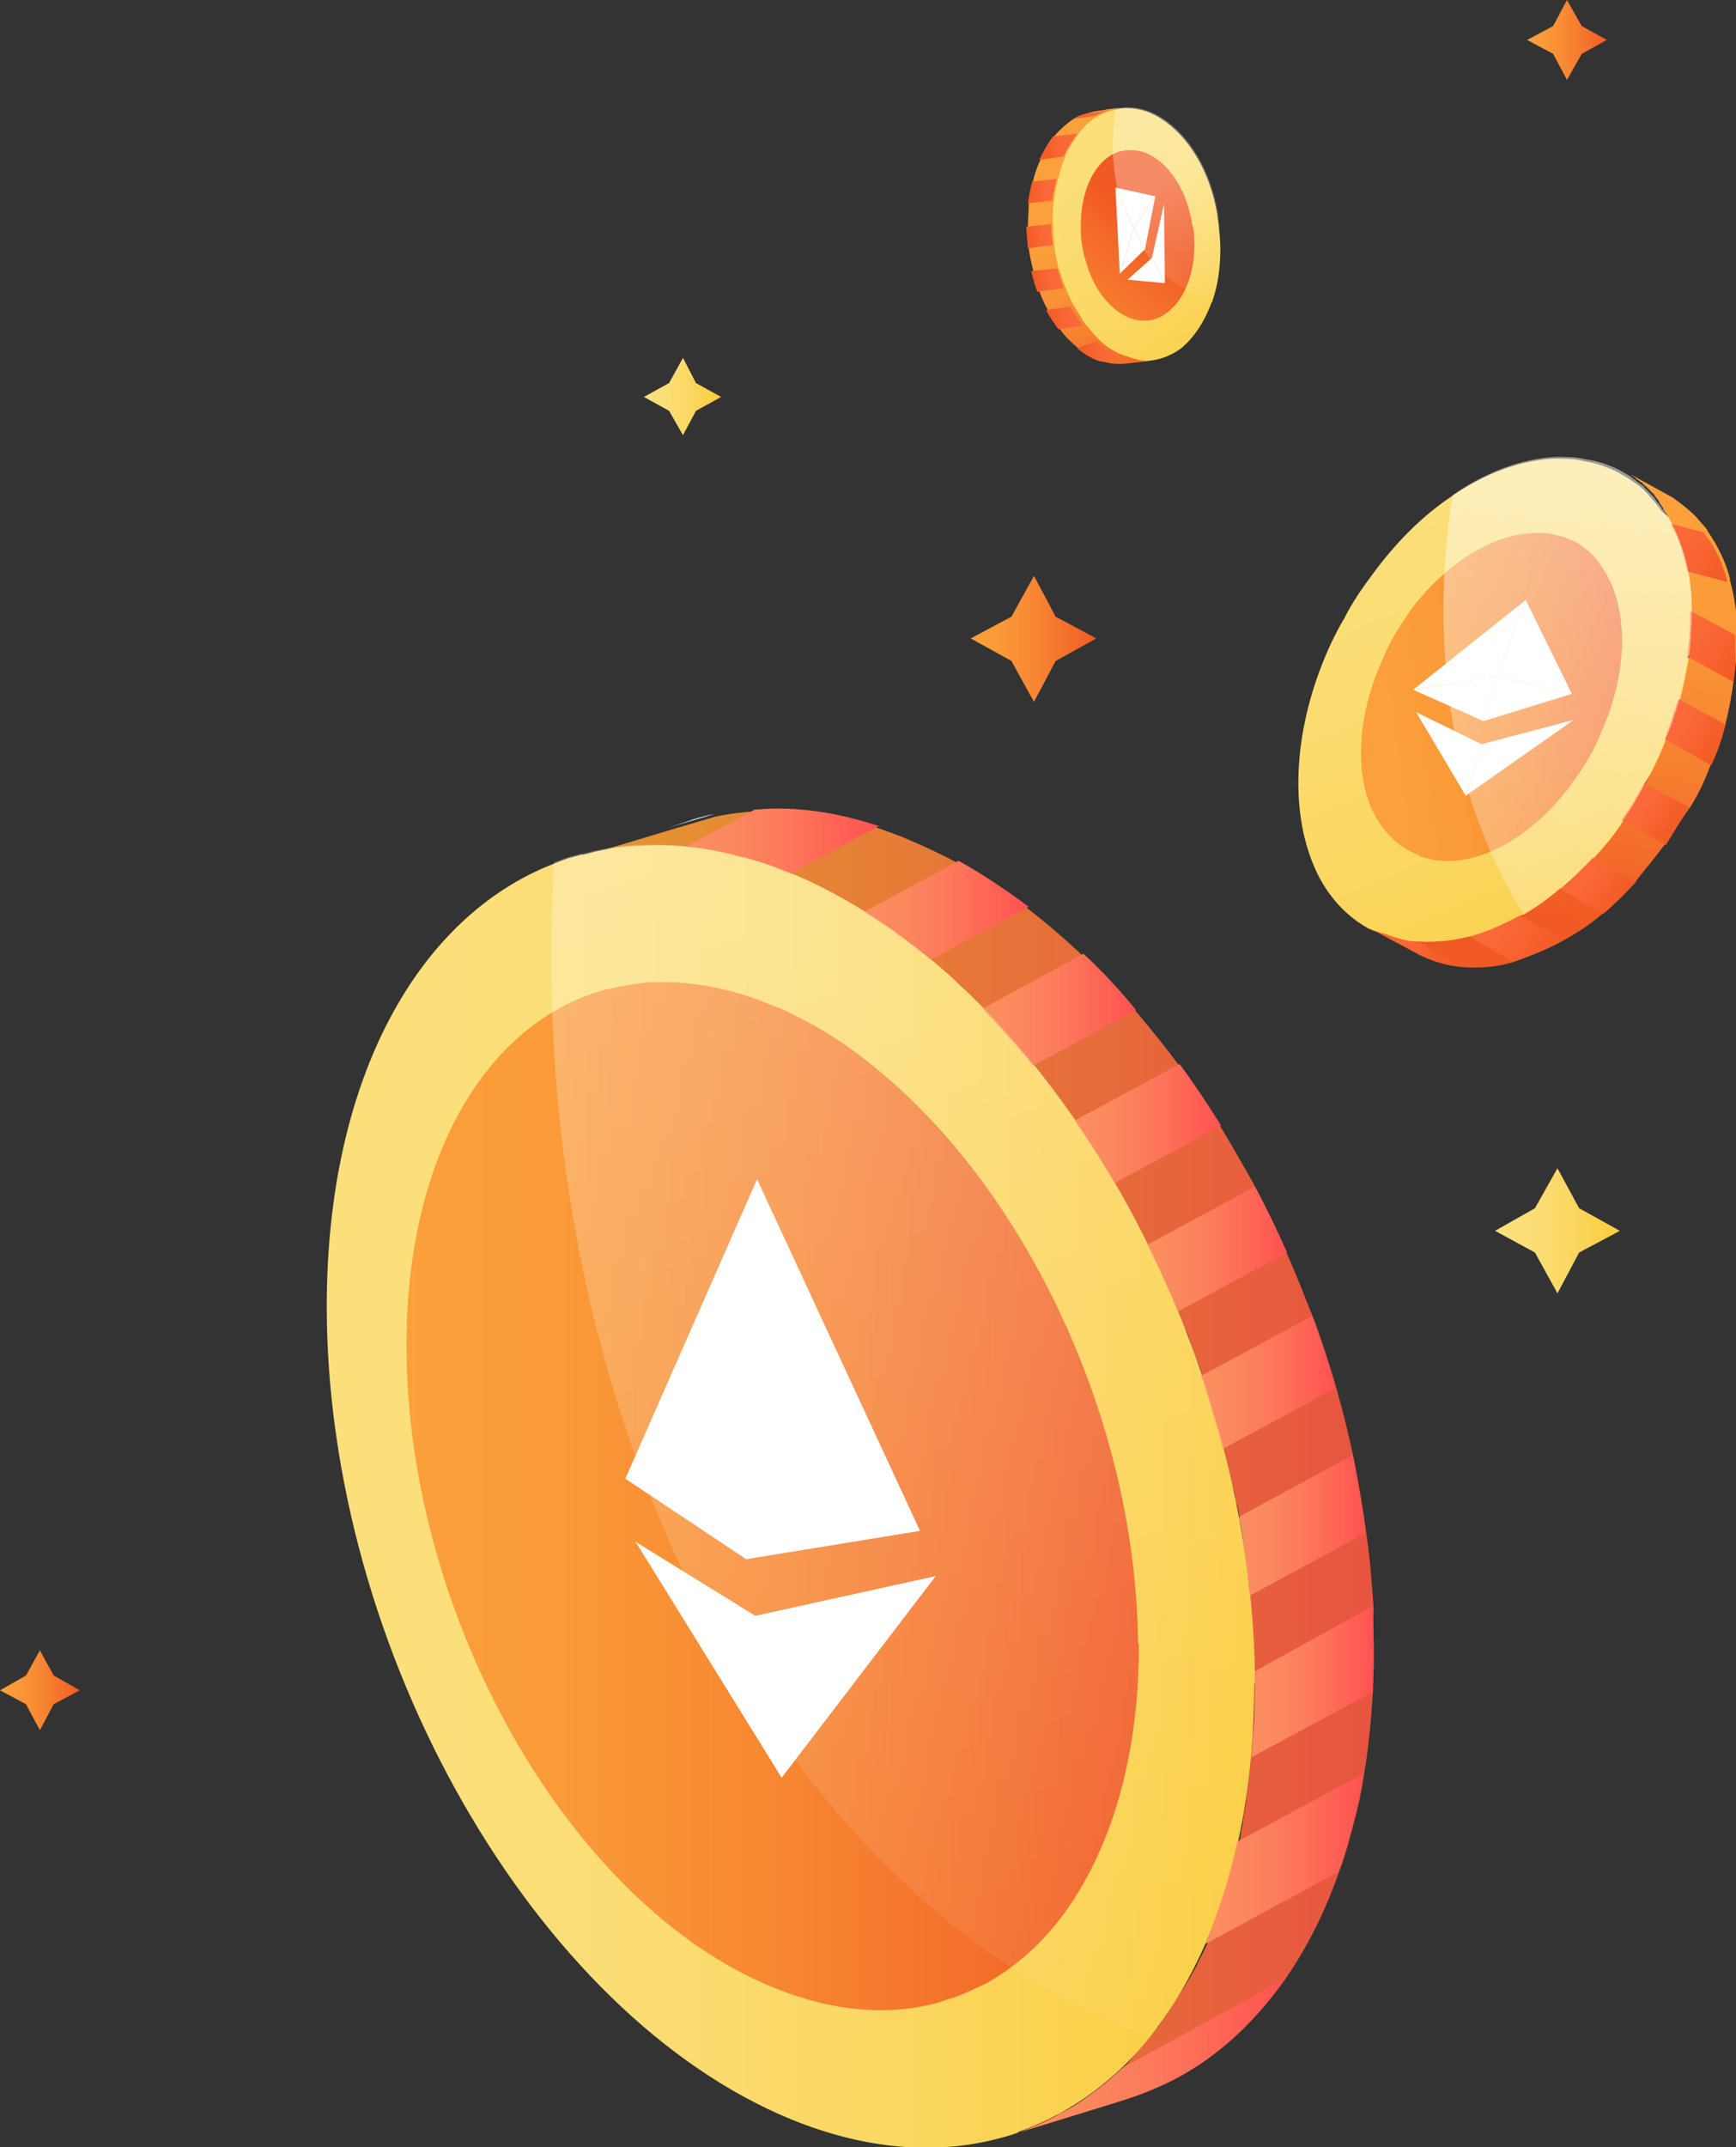 <svg width="72" height="89" viewBox="0 0 72 89" fill="none" xmlns="http://www.w3.org/2000/svg">
<rect x="0" y="0" width="72" height="89" fill="#333333" stroke="none"/>
<g clip-path="url(#clip0)">
<path d="M42.884 23.87L43.782 25.562L45.472 26.462L43.782 27.398L42.884 29.091L41.949 27.398L40.26 26.462L41.949 25.562L42.884 23.87Z" fill="url(#paint0_linear)"/>
<path d="M1.654 68.406L2.229 69.45L3.307 70.062L2.229 70.638L1.654 71.718L1.078 70.638L0 70.062L1.078 69.45L1.654 68.406Z" fill="url(#paint1_linear)"/>
<path d="M64.99 0L65.602 1.08L66.644 1.656L65.602 2.232L64.99 3.312L64.415 2.232L63.337 1.656L64.415 1.08L64.99 0Z" fill="url(#paint2_linear)"/>
<path d="M64.595 48.424L65.494 50.081L67.183 51.017L65.494 51.917L64.595 53.609L63.661 51.917L62.007 51.017L63.661 50.081L64.595 48.424Z" fill="url(#paint3_linear)"/>
<path d="M28.326 14.833L28.865 15.877L29.907 16.453L28.865 17.029L28.326 18.038L27.75 17.029L26.708 16.453L27.75 15.877L28.326 14.833Z" fill="url(#paint4_linear)"/>
<path d="M29.655 33.735L27.822 34.275C28.038 34.203 28.254 34.131 28.469 34.059C28.865 33.915 29.26 33.807 29.655 33.735Z" fill="#E0ECFF"/>
<path d="M56.974 68.37C56.974 68.55 56.974 68.694 56.974 68.874C56.974 69.306 56.939 69.702 56.939 70.134C56.867 71.322 56.759 72.439 56.579 73.519C56.471 74.239 56.328 74.923 56.148 75.571C55.968 76.255 55.788 76.939 55.537 77.587C54.962 79.243 54.207 80.719 53.344 81.979C52.05 83.816 50.504 85.256 48.671 86.192C48.168 86.444 47.664 86.66 47.161 86.84L46.514 87.056L42.309 88.352C42.812 88.172 43.315 87.956 43.782 87.704C43.926 87.632 44.07 87.524 44.25 87.452C44.717 87.2 45.148 86.876 45.58 86.552C45.651 86.516 45.688 86.444 45.759 86.408C46.047 86.192 46.299 85.94 46.55 85.724C46.586 85.688 46.622 85.688 46.622 85.652C46.766 85.544 46.874 85.4 46.981 85.256C47.017 85.22 47.089 85.148 47.125 85.076C47.413 84.788 47.664 84.464 47.916 84.14C48.024 83.996 48.132 83.888 48.204 83.743C48.276 83.635 48.383 83.528 48.455 83.383C48.491 83.347 48.491 83.311 48.527 83.275C48.599 83.168 48.671 83.023 48.743 82.915C48.815 82.843 48.851 82.735 48.923 82.663C48.959 82.591 48.995 82.519 49.066 82.447C49.174 82.231 49.318 82.051 49.426 81.835C49.462 81.763 49.534 81.655 49.57 81.583C49.642 81.475 49.678 81.331 49.749 81.223C49.785 81.151 49.821 81.079 49.857 81.007C49.929 80.863 50.001 80.719 50.073 80.575C50.073 80.539 50.109 80.503 50.109 80.467C50.181 80.323 50.217 80.215 50.253 80.071C50.325 79.927 50.361 79.783 50.432 79.603C50.684 78.919 50.936 78.199 51.115 77.443C51.151 77.263 51.223 77.083 51.259 76.903C51.295 76.723 51.331 76.543 51.403 76.327C51.439 76.183 51.475 76.039 51.475 75.895C51.511 75.751 51.547 75.607 51.547 75.463C51.583 75.319 51.583 75.175 51.619 75.031C51.654 74.851 51.691 74.671 51.691 74.527C51.726 74.347 51.726 74.203 51.762 74.023C51.762 73.879 51.798 73.771 51.798 73.627C51.834 73.375 51.87 73.123 51.87 72.871C51.87 72.835 51.87 72.799 51.87 72.799C51.906 72.51 51.906 72.258 51.942 71.971C51.942 71.862 51.942 71.718 51.978 71.61C52.014 71.034 52.014 70.458 52.014 69.846C52.014 69.774 52.014 69.738 52.014 69.666C52.014 69.522 52.014 69.378 52.014 69.234C52.014 69.198 52.014 69.162 52.014 69.126C52.014 68.982 52.014 68.838 52.014 68.658C51.978 68.046 51.942 67.398 51.906 66.786C51.87 66.57 51.87 66.354 51.834 66.138C51.762 65.598 51.726 65.094 51.654 64.554C51.619 64.302 51.583 64.014 51.547 63.762C51.511 63.51 51.475 63.222 51.403 62.97C51.403 62.934 51.403 62.898 51.403 62.862C51.367 62.646 51.331 62.43 51.259 62.214C51.223 62.07 51.223 61.962 51.187 61.818C51.151 61.673 51.115 61.529 51.079 61.386C51.043 61.169 50.971 60.953 50.936 60.737C50.864 60.485 50.828 60.269 50.756 60.017C50.72 59.837 50.648 59.621 50.612 59.441C50.576 59.333 50.54 59.225 50.504 59.081C50.432 58.901 50.396 58.685 50.325 58.505C50.181 58.001 50.037 57.497 49.857 56.993C49.785 56.777 49.713 56.525 49.606 56.309C49.498 56.021 49.426 55.769 49.318 55.481C49.282 55.337 49.21 55.193 49.138 55.049C49.138 55.013 49.102 55.013 49.102 54.977C49.031 54.761 48.923 54.545 48.851 54.329C48.671 53.861 48.455 53.393 48.24 52.925C48.132 52.673 48.024 52.457 47.916 52.241C47.88 52.205 47.88 52.133 47.844 52.097C47.772 51.917 47.664 51.737 47.593 51.557C47.485 51.341 47.377 51.125 47.269 50.909C47.161 50.729 47.053 50.513 46.946 50.333C46.73 49.901 46.478 49.468 46.227 49.072C46.083 48.856 45.975 48.64 45.831 48.424C45.688 48.208 45.58 47.992 45.436 47.776C45.148 47.344 44.861 46.912 44.573 46.48C44.537 46.408 44.465 46.336 44.429 46.264C44.25 45.976 44.034 45.724 43.854 45.436C43.818 45.4 43.782 45.328 43.746 45.292C43.603 45.112 43.495 44.968 43.351 44.788C43.315 44.716 43.279 44.68 43.207 44.608C43.099 44.464 42.956 44.284 42.848 44.14C42.524 43.708 42.165 43.312 41.805 42.916C41.733 42.808 41.626 42.736 41.554 42.628C41.374 42.448 41.194 42.232 41.014 42.052C40.943 41.944 40.835 41.872 40.763 41.764C40.619 41.62 40.475 41.476 40.367 41.368C40.224 41.224 40.08 41.116 39.972 40.972C39.792 40.792 39.613 40.648 39.433 40.504C39.253 40.36 39.073 40.18 38.894 40.036C38.822 39.964 38.714 39.892 38.642 39.82C38.606 39.784 38.606 39.784 38.57 39.784L38.534 39.748C38.462 39.676 38.39 39.64 38.319 39.568C38.283 39.532 38.247 39.532 38.211 39.496C38.067 39.352 37.887 39.243 37.743 39.136C37.564 38.992 37.384 38.847 37.204 38.739C37.204 38.739 37.168 38.739 37.168 38.703C36.989 38.559 36.773 38.416 36.593 38.307C36.449 38.199 36.306 38.127 36.162 38.019C36.054 37.947 35.91 37.875 35.802 37.803C35.515 37.623 35.227 37.443 34.94 37.299C34.832 37.227 34.724 37.155 34.616 37.119C34.472 37.047 34.364 36.975 34.221 36.903C33.753 36.651 33.25 36.435 32.783 36.255C32.783 36.255 32.747 36.255 32.747 36.219C32.531 36.147 32.352 36.075 32.136 35.967C32.064 35.931 31.992 35.895 31.92 35.895C31.812 35.859 31.74 35.823 31.633 35.787C31.525 35.751 31.453 35.715 31.345 35.715C31.237 35.679 31.165 35.643 31.057 35.643C30.95 35.607 30.878 35.571 30.77 35.571C30.662 35.535 30.59 35.535 30.482 35.499C30.41 35.463 30.302 35.463 30.231 35.427C30.123 35.391 30.015 35.391 29.907 35.355C29.548 35.283 29.188 35.211 28.829 35.175C28.721 35.175 28.613 35.139 28.469 35.139H28.433C28.218 35.103 28.002 35.103 27.786 35.103C27.714 35.103 27.607 35.103 27.535 35.103H27.499C27.391 35.103 27.247 35.103 27.139 35.103C26.924 35.103 26.672 35.103 26.456 35.139C26.384 35.139 26.349 35.139 26.277 35.139C25.737 35.175 25.234 35.247 24.731 35.355C24.551 35.391 24.335 35.427 24.156 35.499L27.858 34.383L29.692 33.843C30.231 33.735 30.77 33.663 31.345 33.627C31.381 33.627 31.381 33.627 31.417 33.627C33.034 33.519 34.724 33.771 36.485 34.347C36.881 34.491 37.312 34.635 37.707 34.815C38.39 35.103 39.073 35.427 39.756 35.787C40.763 36.327 41.733 36.975 42.668 37.695C43.459 38.307 44.214 38.956 44.968 39.676C45.723 40.396 46.442 41.152 47.161 41.98C47.772 42.7 48.383 43.456 48.959 44.248C49.57 45.076 50.145 45.94 50.684 46.804C51.115 47.524 51.547 48.28 51.978 49.036C52.014 49.108 52.05 49.18 52.086 49.288C52.553 50.188 53.02 51.125 53.416 52.061C53.811 52.925 54.135 53.825 54.494 54.689C54.854 55.661 55.177 56.669 55.465 57.677C55.465 57.713 55.501 57.785 55.501 57.821C55.752 58.721 55.968 59.585 56.148 60.485C56.364 61.529 56.543 62.61 56.687 63.69C56.831 64.698 56.903 65.706 56.974 66.714C56.939 67.182 56.974 67.794 56.974 68.37Z" fill="url(#paint5_linear)"/>
<path d="M47.125 86.876C46.91 86.948 46.694 87.02 46.478 87.092L47.125 86.876Z" fill="#E0ECFF"/>
<path d="M51.834 66.174C51.762 65.634 51.726 65.13 51.654 64.59C51.726 65.13 51.762 65.634 51.834 66.174Z" fill="#E0ECFF"/>
<path d="M52.014 69.882C52.014 75.895 50.468 80.791 47.916 84.14C47.844 84.248 47.772 84.32 47.7 84.428C46.694 85.688 45.508 86.696 44.214 87.452C44.07 87.524 43.926 87.632 43.746 87.704C43.279 87.956 42.776 88.172 42.273 88.352C42.273 88.352 42.237 88.352 42.237 88.388C41.949 88.496 41.697 88.568 41.41 88.64C38.822 89.324 35.91 89.108 32.819 87.848C22.179 83.492 13.552 68.406 13.552 54.149C13.552 44.68 17.362 37.947 23.006 35.787C23.185 35.715 23.365 35.643 23.581 35.571L24.12 35.427H24.192C24.372 35.391 24.587 35.319 24.767 35.283C25.27 35.175 25.773 35.103 26.313 35.067C26.384 35.067 26.421 35.067 26.492 35.067C28.433 34.923 30.554 35.283 32.783 36.183C33.286 36.399 33.789 36.615 34.257 36.867C35.874 37.695 37.456 38.776 38.93 40.036C46.514 46.552 51.978 58.361 52.05 69.702C52.014 69.774 52.014 69.81 52.014 69.882Z" fill="url(#paint6_linear)"/>
<path d="M47.233 68.226C47.233 72.979 46.011 76.831 43.998 79.495C43.136 80.611 42.165 81.475 41.051 82.123C40.943 82.195 40.799 82.267 40.691 82.303C40.332 82.483 39.936 82.663 39.541 82.808H39.505C39.289 82.879 39.074 82.951 38.858 83.023C36.809 83.564 34.508 83.383 32.064 82.375C23.653 78.955 16.859 67.038 16.859 55.769C16.859 48.064 20.058 42.628 24.767 41.116L25.162 41.008H25.198C25.342 40.972 25.522 40.936 25.666 40.9C26.061 40.828 26.456 40.756 26.888 40.72C26.924 40.72 26.996 40.72 27.032 40.72C28.577 40.648 30.267 40.936 31.992 41.656C32.388 41.8 32.783 41.98 33.178 42.196C34.472 42.844 35.695 43.708 36.845 44.716C42.812 49.864 47.126 59.189 47.197 68.118C47.233 68.118 47.233 68.19 47.233 68.226Z" fill="url(#paint7_linear)"/>
<path d="M25.936 61.291L31.399 48.879L38.158 63.454L30.945 64.627L25.936 61.291Z" fill="white"/>
<path d="M32.419 73.686L26.362 63.907L31.327 66.975L38.81 65.327L32.419 73.686Z" fill="white"/>
<path d="M36.449 34.239L32.783 36.219C32.783 36.219 32.747 36.219 32.747 36.183C32.531 36.111 32.352 36.039 32.136 35.931C32.064 35.895 31.992 35.859 31.92 35.859C31.812 35.823 31.74 35.787 31.633 35.751C31.525 35.715 31.453 35.679 31.345 35.679C31.237 35.643 31.165 35.607 31.057 35.607C30.95 35.571 30.878 35.535 30.77 35.535C30.662 35.499 30.59 35.499 30.482 35.463C30.41 35.427 30.302 35.427 30.231 35.391C30.123 35.355 30.015 35.355 29.907 35.319C29.548 35.247 29.188 35.175 28.829 35.139C28.721 35.139 28.613 35.103 28.469 35.103H28.433L31.309 33.555C31.345 33.555 31.345 33.555 31.381 33.555C32.998 33.411 34.688 33.663 36.449 34.239Z" fill="url(#paint8_linear)"/>
<path d="M42.668 37.587L38.606 39.784L38.57 39.748C38.498 39.676 38.426 39.64 38.355 39.568C38.319 39.532 38.283 39.532 38.247 39.496C38.103 39.352 37.923 39.244 37.779 39.136C37.6 38.992 37.42 38.847 37.24 38.739C37.24 38.739 37.204 38.739 37.204 38.703C37.025 38.559 36.809 38.416 36.629 38.307C36.485 38.2 36.342 38.127 36.198 38.019C36.09 37.947 35.946 37.875 35.838 37.803L39.757 35.679C40.727 36.219 41.698 36.867 42.668 37.587Z" fill="url(#paint9_linear)"/>
<path d="M47.125 41.872L42.848 44.176C42.524 43.744 42.165 43.348 41.805 42.952C41.733 42.844 41.626 42.772 41.554 42.664C41.374 42.484 41.194 42.268 41.015 42.088C40.943 41.98 40.835 41.908 40.763 41.8L44.933 39.532C45.724 40.252 46.442 41.044 47.125 41.872Z" fill="url(#paint10_linear)"/>
<path d="M50.648 46.66L46.227 49.036C46.083 48.82 45.975 48.604 45.831 48.388C45.688 48.172 45.58 47.956 45.436 47.74C45.148 47.308 44.861 46.876 44.573 46.444L48.923 44.104C49.534 44.932 50.109 45.796 50.648 46.66Z" fill="url(#paint11_linear)"/>
<path d="M53.38 51.917L48.851 54.365C48.671 53.897 48.456 53.429 48.24 52.961C48.132 52.709 48.024 52.493 47.916 52.277C47.88 52.241 47.88 52.169 47.844 52.133C47.773 51.953 47.665 51.773 47.593 51.593L52.05 49.181C52.517 50.044 52.949 50.945 53.38 51.917Z" fill="url(#paint12_linear)"/>
<path d="M55.393 57.533L50.72 60.053C50.684 59.873 50.612 59.657 50.576 59.477C50.54 59.369 50.504 59.261 50.468 59.117C50.396 58.937 50.361 58.721 50.289 58.541C50.145 58.037 50.001 57.533 49.821 57.029L54.422 54.545C54.782 55.517 55.105 56.525 55.393 57.533Z" fill="url(#paint13_linear)"/>
<path d="M56.651 63.546L51.834 66.138C51.763 65.598 51.727 65.094 51.655 64.554C51.619 64.302 51.583 64.014 51.547 63.762C51.511 63.51 51.475 63.222 51.403 62.97C51.403 62.934 51.403 62.898 51.403 62.862L56.112 60.306C56.328 61.422 56.507 62.502 56.651 63.546Z" fill="url(#paint14_linear)"/>
<path d="M56.975 68.37C56.975 68.55 56.975 68.694 56.975 68.874C56.975 69.306 56.939 69.702 56.939 70.134L51.906 72.835C51.942 72.546 51.942 72.294 51.978 72.007C51.978 71.898 51.978 71.754 52.014 71.647C52.05 71.07 52.05 70.494 52.05 69.882C52.05 69.81 52.05 69.774 52.05 69.702C52.05 69.558 52.05 69.414 52.05 69.27L56.939 66.57C56.939 67.182 56.975 67.794 56.975 68.37Z" fill="url(#paint15_linear)"/>
<path d="M56.543 73.519C56.436 74.239 56.292 74.923 56.112 75.571C55.932 76.255 55.753 76.939 55.501 77.587L50.001 80.575C50.001 80.539 50.037 80.503 50.037 80.467C50.109 80.323 50.145 80.215 50.181 80.071C50.253 79.927 50.289 79.783 50.361 79.603C50.612 78.919 50.864 78.199 51.044 77.443C51.08 77.263 51.151 77.083 51.187 76.903C51.223 76.723 51.259 76.543 51.331 76.327L56.543 73.519Z" fill="url(#paint16_linear)"/>
<path d="M53.308 82.015C52.014 83.852 50.468 85.292 48.635 86.228C48.132 86.48 47.629 86.696 47.125 86.876C46.91 86.948 46.694 87.02 46.478 87.092L42.273 88.388C42.776 88.208 43.279 87.992 43.746 87.74C43.89 87.668 44.034 87.56 44.214 87.488C44.681 87.236 45.112 86.912 45.544 86.588C45.616 86.552 45.652 86.48 45.724 86.444C46.011 86.228 46.263 85.976 46.514 85.76C46.55 85.724 46.586 85.724 46.586 85.688L53.308 82.015Z" fill="url(#paint17_linear)"/>
<path d="M52.014 69.882C52.014 75.895 50.468 80.791 47.916 84.14C47.844 84.248 47.772 84.32 47.701 84.428C33.43 79.351 22.862 61.242 22.862 39.676C22.862 38.343 22.898 37.047 22.97 35.751C23.149 35.679 23.329 35.607 23.545 35.535L24.084 35.391H24.156C24.336 35.355 24.551 35.283 24.731 35.247C25.234 35.139 25.738 35.067 26.277 35.031C26.349 35.031 26.384 35.031 26.456 35.031C28.433 34.923 30.554 35.283 32.783 36.183C33.286 36.399 33.789 36.615 34.257 36.867C35.874 37.695 37.456 38.776 38.93 40.036C46.514 46.552 51.978 58.361 52.05 69.702C52.014 69.774 52.014 69.81 52.014 69.882Z" fill="url(#paint18_linear)"/>
<path d="M69.088 30.64C69.088 30.64 69.484 30.748 69.484 30.784C69.232 31.36 68.585 31.828 68.261 32.404L68.226 32.44C67.866 32.98 67.938 33.592 67.615 34.06C67.111 34.744 66.608 35.392 66.033 35.968C65.817 36.184 65.566 36.4 65.35 36.616C65.242 36.724 65.134 36.832 64.99 36.904C64.487 37.336 63.912 37.732 63.301 38.092C62.079 38.776 60.785 39.28 59.706 39.388C59.347 39.424 59.023 39.424 58.664 39.424C58.556 39.424 58.556 39.028 58.448 39.028C58.412 39.028 58.376 38.992 58.304 39.028C57.981 38.956 57.693 38.884 57.37 38.74C57.19 38.668 56.938 38.56 56.759 38.488C55.716 37.912 54.89 36.94 54.422 35.716C53.452 33.268 53.703 29.848 55.249 26.571C55.393 26.283 55.572 25.923 55.752 25.635C56.076 24.987 56.471 24.411 56.903 23.835C57.873 22.503 58.987 21.387 60.174 20.595C61.575 19.623 63.049 19.082 64.451 19.011C64.883 19.011 65.314 19.011 65.709 19.119C66.213 19.191 66.716 19.37 67.183 19.623C67.363 19.731 67.579 19.839 67.758 19.983C68.046 20.163 68.261 20.379 68.477 20.631C68.621 20.811 68.765 20.955 68.873 21.135C69.016 21.315 69.52 21.639 69.627 21.855C69.951 22.431 70.167 23.115 70.31 23.799C70.418 24.339 70.49 24.879 70.49 25.455C70.526 26.067 70.095 26.607 69.987 27.255L70.382 27.363C70.31 27.939 70.203 28.515 70.023 29.091L69.627 28.983C69.484 29.523 69.304 30.064 69.088 30.64Z" fill="url(#paint19_linear)"/>
<path d="M59.455 35.643C59.203 35.571 58.987 35.571 58.808 35.427C58.7 35.391 58.52 35.319 58.412 35.247C57.657 34.815 57.118 34.131 56.795 33.303C56.184 31.647 56.363 29.379 57.442 27.11C57.514 26.93 57.621 26.714 57.693 26.57C57.945 26.102 58.233 25.706 58.484 25.31C59.922 23.402 61.791 22.214 63.445 22.106C64.128 22.034 64.775 22.178 65.35 22.466C65.494 22.538 65.602 22.61 65.709 22.718C65.889 22.826 66.033 22.97 66.177 23.15C66.249 23.222 66.32 23.33 66.392 23.438C67.471 24.914 67.579 27.398 66.608 29.883C66.428 30.315 66.249 30.747 66.033 31.179C65.817 31.539 65.637 31.863 65.422 32.151C63.768 34.599 61.396 35.967 59.455 35.643Z" fill="url(#paint20_linear)"/>
<path d="M62.089 28.041L61.526 29.89L65.192 28.762L62.089 28.041Z" fill="white"/>
<path d="M63.279 24.866L62.09 28.041L65.192 28.762L63.279 24.866Z" fill="white"/>
<path d="M58.613 28.59L62.09 28.041L63.279 24.866L58.613 28.59Z" fill="white"/>
<path d="M58.736 29.522L60.791 32.984L61.448 30.846L58.736 29.522Z" fill="white"/>
<path d="M61.448 30.846L60.791 32.984L65.268 29.839L61.448 30.846Z" fill="white"/>
<path d="M58.613 28.59L61.526 29.89L62.09 28.041L58.613 28.59Z" fill="white"/>
<path d="M71.892 28.262C71.82 28.839 71.712 29.415 71.569 29.991C71.425 30.531 71.245 31.107 70.993 31.647C70.993 31.647 70.993 31.683 70.957 31.683C70.742 32.259 70.49 32.835 70.131 33.411C69.735 33.951 69.412 34.491 69.052 34.995C68.657 35.535 68.225 36.039 67.83 36.543C67.363 37.047 66.931 37.479 66.464 37.875C65.961 38.307 65.422 38.667 64.882 38.956C64.164 39.352 63.445 39.639 62.726 39.892C61.971 40.108 61.216 40.144 60.497 40.072C60.245 40.036 59.994 40 59.778 39.928C59.491 39.856 59.239 39.748 58.987 39.639C58.88 39.603 58.053 39.136 57.909 39.063L56.974 38.559C57.01 38.559 57.046 38.596 57.082 38.596C57.19 38.632 57.334 38.703 57.442 38.703C57.765 38.847 58.053 38.919 58.376 38.992C58.52 39.028 58.664 39.028 58.844 39.028H58.88C59.562 39.063 60.245 38.992 60.964 38.812H61C61.683 38.632 62.366 38.307 63.049 37.947H63.085C63.121 37.911 63.157 37.911 63.193 37.911C63.696 37.623 64.2 37.263 64.703 36.831C64.703 36.831 64.703 36.831 64.739 36.831C65.206 36.435 65.637 36.003 66.069 35.571C66.069 35.571 66.069 35.571 66.105 35.571C66.536 35.103 66.967 34.599 67.327 34.023C67.614 33.627 67.902 33.195 68.118 32.727C68.154 32.655 68.189 32.583 68.225 32.511C68.225 32.511 68.225 32.475 68.261 32.475C68.261 32.475 68.261 32.475 68.261 32.439C68.585 31.863 68.873 31.251 69.088 30.675C69.088 30.603 69.16 30.531 69.16 30.459L69.196 30.423C69.196 30.387 69.232 30.351 69.232 30.315C69.232 30.279 69.268 30.243 69.268 30.207C69.268 30.171 69.304 30.171 69.304 30.135C69.34 30.027 69.376 29.919 69.412 29.811C69.448 29.667 69.519 29.523 69.555 29.379C69.591 29.235 69.627 29.091 69.699 28.983V28.947C69.843 28.37 69.951 27.794 70.059 27.218V27.182V27.146V27.11C70.131 26.606 70.167 26.138 70.167 25.67C70.167 25.562 70.167 25.418 70.167 25.31C70.167 24.734 70.095 24.158 70.023 23.654C69.879 22.97 69.663 22.286 69.34 21.674C69.232 21.494 69.088 21.278 68.98 21.098C68.98 21.098 68.98 21.098 68.98 21.062C68.909 20.954 68.837 20.882 68.801 20.774C68.765 20.738 68.729 20.666 68.693 20.63C68.657 20.594 68.621 20.558 68.621 20.522C68.549 20.45 68.513 20.414 68.441 20.342L68.405 20.306C68.369 20.27 68.297 20.198 68.261 20.162C68.225 20.126 68.154 20.09 68.118 20.018C68.046 19.982 67.974 19.91 67.902 19.874C67.902 19.874 67.866 19.874 67.866 19.838C67.83 19.802 67.758 19.766 67.722 19.73C67.686 19.73 67.686 19.694 67.65 19.694H67.686L69.519 20.702L69.376 20.63C69.699 20.846 70.059 21.134 70.346 21.422C70.49 21.602 70.634 21.746 70.778 21.926C70.814 21.962 70.814 21.962 70.814 21.998C71.209 22.574 71.569 23.258 71.748 23.978C71.748 24.014 71.748 24.014 71.748 24.05C71.928 24.698 72.036 25.382 72.072 26.174V26.21C72.072 26.39 72.072 26.57 72.072 26.75C72 27.326 71.964 27.794 71.892 28.262Z" fill="url(#paint21_linear)"/>
<path d="M70.059 33.447L69.088 35.031L67.255 33.987C67.614 33.519 67.902 33.015 68.189 32.475L70.059 33.447Z" fill="url(#paint22_linear)"/>
<path d="M67.866 36.543C67.399 37.047 66.968 37.479 66.5 37.875L64.703 36.831C64.703 36.831 64.703 36.831 64.739 36.831C65.206 36.435 65.638 36.003 66.069 35.571L67.866 36.543Z" fill="url(#paint23_linear)"/>
<path d="M64.882 38.956C64.164 39.352 63.445 39.639 62.726 39.856L60.964 38.812H61C61.683 38.631 62.366 38.307 63.049 37.947L64.882 38.956Z" fill="url(#paint24_linear)"/>
<path d="M60.497 40.036C59.958 39.964 59.455 39.855 58.987 39.603C58.88 39.568 58.053 39.099 57.909 39.063L57.118 38.631C57.226 38.667 57.37 38.703 57.478 38.739C57.765 38.883 58.089 38.956 58.412 39.028C58.556 39.063 58.7 39.063 58.844 39.063H58.88L60.497 40.036Z" fill="url(#paint25_linear)"/>
<path d="M71.569 30.027C71.425 30.603 71.245 31.143 70.993 31.683C70.993 31.683 70.993 31.719 70.957 31.719L69.052 30.639V30.603C69.088 30.531 69.124 30.459 69.124 30.387C69.16 30.315 69.196 30.243 69.196 30.207C69.268 30.027 69.34 29.847 69.376 29.667C69.412 29.559 69.448 29.487 69.484 29.379C69.519 29.235 69.555 29.091 69.627 28.983L71.569 30.027Z" fill="url(#paint26_linear)"/>
<path d="M71.892 28.262L69.987 27.218C69.987 27.182 69.987 27.182 69.987 27.146C70.059 26.642 70.095 26.174 70.095 25.67C70.095 25.562 70.095 25.418 70.095 25.31L71.964 26.318C71.964 26.498 71.964 26.678 71.964 26.858C72 27.326 71.964 27.794 71.892 28.262Z" fill="url(#paint27_linear)"/>
<path d="M71.64 24.122L69.987 23.69C69.843 23.006 69.627 22.322 69.304 21.71L70.67 22.07C70.706 22.106 70.706 22.106 70.706 22.142C71.137 22.682 71.461 23.366 71.64 24.122Z" fill="url(#paint28_linear)"/>
<path opacity="0.5" d="M70.023 27.182C70.023 27.218 70.023 27.218 70.023 27.182C70.023 27.218 70.023 27.218 70.023 27.182C69.915 27.794 69.807 28.37 69.663 28.911V28.947C69.627 29.091 69.591 29.235 69.555 29.343C69.519 29.487 69.448 29.631 69.412 29.775C69.376 29.883 69.34 29.991 69.304 30.099C69.304 30.135 69.268 30.135 69.268 30.171C69.268 30.207 69.232 30.243 69.232 30.279C69.232 30.315 69.196 30.351 69.196 30.387L69.16 30.423C69.16 30.495 69.088 30.567 69.088 30.639C68.837 31.215 68.585 31.827 68.261 32.403C68.261 32.403 68.261 32.403 68.261 32.439C68.261 32.439 68.261 32.475 68.225 32.475C68.189 32.547 68.154 32.619 68.118 32.691C67.866 33.159 67.614 33.591 67.327 33.987C66.967 34.563 66.536 35.067 66.105 35.535C66.105 35.535 66.105 35.535 66.069 35.535C65.637 36.003 65.206 36.435 64.739 36.795C64.739 36.795 64.739 36.795 64.703 36.795C64.236 37.227 63.732 37.551 63.193 37.875C60.353 33.483 59.203 27.182 60.245 20.522C61.647 19.55 63.121 19.01 64.523 18.938C64.954 18.938 65.386 18.938 65.817 19.046C66.32 19.118 66.824 19.298 67.291 19.55C67.399 19.622 67.543 19.694 67.65 19.766H67.614C67.65 19.766 67.686 19.802 67.686 19.802C67.722 19.838 67.794 19.874 67.83 19.91C67.83 19.91 67.866 19.91 67.866 19.946C67.938 19.982 68.01 20.054 68.082 20.09C68.118 20.126 68.189 20.162 68.225 20.234C68.261 20.27 68.333 20.342 68.369 20.378L68.405 20.414C68.441 20.45 68.513 20.522 68.549 20.558C68.585 20.594 68.621 20.63 68.657 20.702C68.693 20.738 68.729 20.81 68.765 20.846C68.837 20.918 68.908 21.026 68.944 21.098L68.98 21.134C69.088 21.314 69.232 21.53 69.34 21.71C69.663 22.322 69.879 22.97 70.023 23.69C70.131 24.194 70.167 24.77 70.167 25.346C70.167 25.454 70.167 25.598 70.167 25.706C70.131 26.21 70.131 26.678 70.059 27.146C70.023 27.146 70.023 27.182 70.023 27.182Z" fill="url(#paint29_linear)"/>
<path opacity="0.5" d="M70.671 26.283C70.634 26.283 70.634 26.246 70.598 26.246H70.634L70.671 26.283Z" fill="url(#paint30_linear)"/>
<path opacity="0.5" d="M69.196 30.315C69.196 30.279 69.232 30.243 69.232 30.207C69.232 30.171 69.268 30.171 69.268 30.135C69.268 30.207 69.232 30.243 69.196 30.315Z" fill="url(#paint31_linear)"/>
<path d="M50.612 10.333C50.612 11.125 50.504 11.845 50.289 12.457C50.289 12.493 50.289 12.529 50.253 12.529C49.965 13.321 49.534 13.969 49.031 14.401C48.851 14.545 48.671 14.653 48.491 14.725C48.276 14.833 48.024 14.905 47.773 14.941C47.701 14.941 47.557 14.977 47.449 14.977C47.269 14.977 47.126 14.941 46.982 14.941C46.874 14.905 46.766 14.905 46.658 14.869C46.55 14.833 46.263 14.869 46.155 14.797C45.867 14.653 45.58 14.473 45.328 14.221C45.148 14.041 44.969 13.825 44.789 13.609C44.609 13.357 44.609 13.033 44.465 12.745L44.286 12.817C44.142 12.565 44.034 12.313 43.926 12.025L44.106 11.953C43.998 11.701 43.926 11.413 43.854 11.125L43.675 11.197C43.603 10.909 43.711 10.513 43.675 10.189V10.153C43.675 9.829 43.459 9.613 43.459 9.325C43.459 8.893 43.495 8.497 43.531 8.101C43.567 7.957 43.567 7.813 43.603 7.669C43.603 7.597 43.639 7.525 43.639 7.453C43.711 7.129 43.818 6.805 43.962 6.481C44.25 5.869 44.609 5.292 45.005 4.932C45.148 4.824 45.256 4.716 45.4 4.644C45.436 4.608 45.58 4.788 45.616 4.752C45.616 4.752 45.652 4.752 45.688 4.716C45.831 4.644 45.975 4.572 46.119 4.572C46.155 4.572 46.227 4.536 46.263 4.536C46.335 4.536 46.371 4.5 46.443 4.5C47.018 4.428 47.629 4.572 48.168 4.932C49.246 5.617 50.145 7.021 50.468 8.785C50.504 8.965 50.504 9.145 50.54 9.289C50.576 9.649 50.612 9.973 50.612 10.333Z" fill="url(#paint32_linear)"/>
<path d="M46.191 6.373C46.299 6.337 46.407 6.265 46.514 6.265C46.586 6.265 46.658 6.229 46.73 6.229C47.161 6.193 47.557 6.301 47.916 6.553C48.635 7.021 49.21 7.993 49.426 9.181C49.426 9.289 49.462 9.397 49.498 9.469C49.534 9.721 49.534 9.973 49.534 10.189C49.534 11.341 49.139 12.349 48.491 12.889C48.24 13.105 47.952 13.249 47.629 13.285C47.557 13.285 47.485 13.285 47.413 13.285C47.305 13.285 47.197 13.285 47.09 13.249C47.018 13.249 46.982 13.213 46.946 13.213C46.083 12.925 45.328 11.989 45.005 10.729C44.933 10.513 44.897 10.297 44.861 10.045C44.825 9.829 44.825 9.649 44.825 9.469C44.789 8.029 45.328 6.805 46.191 6.373Z" fill="url(#paint33_linear)"/>
<path d="M47.63 14.977H47.594H47.558L46.551 15.086H46.623C46.408 15.086 46.192 15.086 46.012 15.05C45.904 15.014 45.797 15.014 45.689 14.977H45.653C45.329 14.87 45.006 14.69 44.718 14.438C44.718 14.438 44.718 14.438 44.682 14.402C44.431 14.185 44.179 13.97 43.963 13.645C43.927 13.573 43.855 13.501 43.819 13.429C43.676 13.249 43.568 13.033 43.46 12.853C43.316 12.601 43.208 12.349 43.101 12.061C42.993 11.809 42.921 11.521 42.849 11.233V11.197C42.777 10.909 42.705 10.585 42.669 10.297C42.669 9.973 42.633 9.649 42.633 9.361C42.633 9.037 42.669 8.713 42.669 8.389C42.705 8.065 42.777 7.741 42.849 7.489C42.921 7.165 43.029 6.877 43.172 6.589C43.352 6.229 43.532 5.905 43.748 5.617C43.999 5.329 44.287 5.077 44.574 4.897C44.682 4.825 44.79 4.789 44.898 4.753C45.042 4.717 45.15 4.681 45.293 4.645C45.365 4.609 45.797 4.573 45.868 4.537L46.444 4.465C46.408 4.465 46.372 4.465 46.336 4.501C46.264 4.537 46.228 4.537 46.156 4.573C45.976 4.609 45.868 4.681 45.689 4.717C45.617 4.753 45.545 4.789 45.509 4.825C45.221 5.005 44.97 5.221 44.754 5.509C44.538 5.797 44.359 6.085 44.179 6.445C44.179 6.445 44.179 6.445 44.179 6.481V6.517C44.071 6.769 43.963 7.057 43.891 7.381C43.819 7.669 43.748 7.957 43.712 8.281C43.676 8.569 43.64 8.929 43.676 9.253C43.676 9.505 43.676 9.757 43.712 10.009C43.712 10.045 43.712 10.081 43.712 10.117C43.748 10.441 43.819 10.765 43.891 11.053C43.891 11.089 43.891 11.125 43.927 11.161C43.927 11.197 43.927 11.233 43.963 11.269C43.999 11.341 43.999 11.413 44.035 11.485C44.071 11.557 44.071 11.629 44.107 11.701C44.143 11.773 44.143 11.845 44.179 11.881C44.287 12.169 44.395 12.421 44.538 12.673C44.538 12.673 44.538 12.709 44.574 12.709C44.682 12.925 44.826 13.105 44.934 13.321C44.97 13.357 45.006 13.429 45.042 13.465C45.221 13.681 45.401 13.897 45.581 14.078C45.833 14.329 46.12 14.509 46.408 14.653C46.516 14.69 46.587 14.726 46.695 14.761C46.695 14.761 46.695 14.761 46.731 14.761C46.803 14.797 46.839 14.797 46.911 14.834C46.947 14.834 47.019 14.87 47.055 14.87C47.091 14.87 47.127 14.87 47.163 14.905C47.27 14.941 47.414 14.941 47.522 14.941C47.486 14.977 47.558 14.977 47.63 14.977Z" fill="url(#paint34_linear)"/>
<path d="M42.632 10.297L42.56 9.397L43.603 9.289C43.603 9.577 43.603 9.865 43.675 10.153L42.632 10.297Z" fill="url(#paint35_linear)"/>
<path d="M42.632 8.425C42.668 8.101 42.74 7.813 42.812 7.525L43.819 7.417C43.747 7.705 43.675 7.993 43.639 8.317L42.632 8.425Z" fill="url(#paint36_linear)"/>
<path d="M43.1 6.625C43.279 6.265 43.459 5.941 43.675 5.652L44.681 5.544C44.466 5.833 44.286 6.121 44.106 6.481L43.1 6.625Z" fill="url(#paint37_linear)"/>
<path d="M44.537 4.932C44.753 4.788 45.005 4.716 45.256 4.68C45.328 4.68 45.76 4.608 45.831 4.572L46.263 4.5C46.191 4.5 46.155 4.536 46.083 4.536C45.903 4.572 45.795 4.644 45.652 4.68C45.58 4.716 45.508 4.752 45.472 4.788L44.537 4.932Z" fill="url(#paint38_linear)"/>
<path d="M43.028 12.097C42.92 11.845 42.848 11.557 42.776 11.269C42.776 11.269 42.776 11.269 42.776 11.233L43.854 11.125C43.854 11.161 43.89 11.197 43.89 11.233C43.89 11.269 43.89 11.305 43.926 11.341C43.962 11.449 43.962 11.521 43.998 11.593C43.998 11.629 44.034 11.701 44.034 11.737C44.07 11.809 44.07 11.881 44.106 11.953L43.028 12.097Z" fill="url(#paint39_linear)"/>
<path d="M43.387 12.853L44.429 12.709V12.745C44.537 12.961 44.681 13.177 44.825 13.357C44.861 13.393 44.897 13.465 44.933 13.501L43.89 13.645C43.854 13.573 43.782 13.501 43.746 13.429C43.639 13.285 43.495 13.069 43.387 12.853Z" fill="url(#paint40_linear)"/>
<path d="M44.681 14.437L45.472 14.149C45.724 14.401 46.011 14.581 46.299 14.725L45.652 14.977H45.616C45.292 14.869 44.969 14.689 44.681 14.437Z" fill="url(#paint41_linear)"/>
<path d="M47.018 9.433L47.485 10.333L47.916 8.137L47.018 9.433Z" fill="white"/>
<path d="M46.263 7.777L47.018 9.433L47.916 8.137L46.263 7.777Z" fill="white"/>
<path d="M46.442 11.341L47.018 9.433L46.263 7.777L46.442 11.341Z" fill="white"/>
<path d="M46.766 11.593L48.312 11.737L47.773 10.693L46.766 11.593Z" fill="white"/>
<path d="M47.773 10.693L48.312 11.737L48.276 8.461L47.773 10.693Z" fill="white"/>
<path d="M46.442 11.341L47.485 10.333L47.017 9.433L46.442 11.341Z" fill="white"/>
<path d="M50.612 10.333C50.612 11.125 50.504 11.845 50.289 12.457C47.916 11.881 46.155 9.217 46.155 6.049C46.155 5.508 46.191 5.004 46.299 4.5C46.37 4.5 46.406 4.464 46.478 4.464C47.053 4.392 47.664 4.536 48.204 4.896C49.282 5.58 50.181 6.985 50.504 8.749C50.54 8.929 50.54 9.109 50.576 9.253C50.576 9.649 50.612 9.973 50.612 10.333Z" fill="url(#paint42_linear)"/>
</g>
<defs>
<linearGradient id="paint0_linear" x1="40.273" y1="26.477" x2="45.464" y2="26.477" gradientUnits="userSpaceOnUse">
<stop stop-color="#FBA03A"/>
<stop offset="0.21" stop-color="#FA9A38"/>
<stop offset="0.504" stop-color="#F78732"/>
<stop offset="0.846" stop-color="#F36A29"/>
<stop offset="1" stop-color="#F15A24"/>
</linearGradient>
<linearGradient id="paint1_linear" x1="0" y1="70.048" x2="3.302" y2="70.048" gradientUnits="userSpaceOnUse">
<stop stop-color="#FBA03A"/>
<stop offset="0.21" stop-color="#FA9A38"/>
<stop offset="0.504" stop-color="#F78732"/>
<stop offset="0.846" stop-color="#F36A29"/>
<stop offset="1" stop-color="#F15A24"/>
</linearGradient>
<linearGradient id="paint2_linear" x1="63.355" y1="1.654" x2="66.656" y2="1.654" gradientUnits="userSpaceOnUse">
<stop stop-color="#FBA03A"/>
<stop offset="0.21" stop-color="#FA9A38"/>
<stop offset="0.504" stop-color="#F78732"/>
<stop offset="0.846" stop-color="#F36A29"/>
<stop offset="1" stop-color="#F15A24"/>
</linearGradient>
<linearGradient id="paint3_linear" x1="61.997" y1="51.006" x2="67.187" y2="51.006" gradientUnits="userSpaceOnUse">
<stop offset="0.134" stop-color="#FBDF7A"/>
<stop offset="0.329" stop-color="#FBDD74"/>
<stop offset="0.579" stop-color="#FBD864"/>
<stop offset="0.858" stop-color="#FBD04A"/>
<stop offset="1" stop-color="#FBCB3A"/>
</linearGradient>
<linearGradient id="paint4_linear" x1="26.705" y1="16.443" x2="29.921" y2="16.443" gradientUnits="userSpaceOnUse">
<stop offset="0.134" stop-color="#FBDF7A"/>
<stop offset="0.329" stop-color="#FBDD74"/>
<stop offset="0.579" stop-color="#FBD864"/>
<stop offset="0.858" stop-color="#FBD04A"/>
<stop offset="1" stop-color="#FBCB3A"/>
</linearGradient>
<linearGradient id="paint5_linear" x1="24.128" y1="60.929" x2="56.958" y2="60.929" gradientUnits="userSpaceOnUse">
<stop stop-color="#E59730"/>
<stop offset="1" stop-color="#E75440"/>
</linearGradient>
<linearGradient id="paint6_linear" x1="13.502" y1="62.007" x2="52.025" y2="62.007" gradientUnits="userSpaceOnUse">
<stop offset="0.134" stop-color="#FBDF7A"/>
<stop offset="0.329" stop-color="#FBDD74"/>
<stop offset="0.579" stop-color="#FBD864"/>
<stop offset="0.858" stop-color="#FBD04A"/>
<stop offset="1" stop-color="#FBCB3A"/>
</linearGradient>
<linearGradient id="paint7_linear" x1="16.821" y1="62.007" x2="47.221" y2="62.007" gradientUnits="userSpaceOnUse">
<stop stop-color="#FBA03A"/>
<stop offset="0.21" stop-color="#FA9A38"/>
<stop offset="0.504" stop-color="#F78732"/>
<stop offset="0.846" stop-color="#F36A29"/>
<stop offset="1" stop-color="#F15A24"/>
</linearGradient>
<linearGradient id="paint8_linear" x1="28.447" y1="34.848" x2="36.459" y2="34.848" gradientUnits="userSpaceOnUse">
<stop stop-color="#FB8F60"/>
<stop offset="0.228" stop-color="#FB895E"/>
<stop offset="0.546" stop-color="#FD765A"/>
<stop offset="0.915" stop-color="#FE5953"/>
<stop offset="1" stop-color="#FF5151"/>
</linearGradient>
<linearGradient id="paint9_linear" x1="35.844" y1="37.719" x2="42.661" y2="37.719" gradientUnits="userSpaceOnUse">
<stop stop-color="#FB8F60"/>
<stop offset="0.228" stop-color="#FB895E"/>
<stop offset="0.546" stop-color="#FD765A"/>
<stop offset="0.915" stop-color="#FE5953"/>
<stop offset="1" stop-color="#FF5151"/>
</linearGradient>
<linearGradient id="paint10_linear" x1="40.786" y1="41.858" x2="47.143" y2="41.858" gradientUnits="userSpaceOnUse">
<stop stop-color="#FB8F60"/>
<stop offset="0.228" stop-color="#FB895E"/>
<stop offset="0.546" stop-color="#FD765A"/>
<stop offset="0.915" stop-color="#FE5953"/>
<stop offset="1" stop-color="#FF5151"/>
</linearGradient>
<linearGradient id="paint11_linear" x1="44.59" y1="46.586" x2="50.641" y2="46.586" gradientUnits="userSpaceOnUse">
<stop stop-color="#FB8F60"/>
<stop offset="0.228" stop-color="#FB895E"/>
<stop offset="0.546" stop-color="#FD765A"/>
<stop offset="0.915" stop-color="#FE5953"/>
<stop offset="1" stop-color="#FF5151"/>
</linearGradient>
<linearGradient id="paint12_linear" x1="47.574" y1="51.75" x2="53.373" y2="51.75" gradientUnits="userSpaceOnUse">
<stop stop-color="#FB8F60"/>
<stop offset="0.228" stop-color="#FB895E"/>
<stop offset="0.546" stop-color="#FD765A"/>
<stop offset="0.915" stop-color="#FE5953"/>
<stop offset="1" stop-color="#FF5151"/>
</linearGradient>
<linearGradient id="paint13_linear" x1="49.84" y1="57.301" x2="55.392" y2="57.301" gradientUnits="userSpaceOnUse">
<stop stop-color="#FB8F60"/>
<stop offset="0.228" stop-color="#FB895E"/>
<stop offset="0.546" stop-color="#FD765A"/>
<stop offset="0.915" stop-color="#FE5953"/>
<stop offset="1" stop-color="#FF5151"/>
</linearGradient>
<linearGradient id="paint14_linear" x1="51.37" y1="63.265" x2="56.64" y2="63.265" gradientUnits="userSpaceOnUse">
<stop stop-color="#FB8F60"/>
<stop offset="0.228" stop-color="#FB895E"/>
<stop offset="0.546" stop-color="#FD765A"/>
<stop offset="0.915" stop-color="#FE5953"/>
<stop offset="1" stop-color="#FF5151"/>
</linearGradient>
<linearGradient id="paint15_linear" x1="51.895" y1="69.712" x2="56.958" y2="69.712" gradientUnits="userSpaceOnUse">
<stop stop-color="#FB8F60"/>
<stop offset="0.228" stop-color="#FB895E"/>
<stop offset="0.546" stop-color="#FD765A"/>
<stop offset="0.915" stop-color="#FE5953"/>
<stop offset="1" stop-color="#FF5151"/>
</linearGradient>
<linearGradient id="paint16_linear" x1="50.011" y1="77.038" x2="56.551" y2="77.038" gradientUnits="userSpaceOnUse">
<stop stop-color="#FB8F60"/>
<stop offset="0.228" stop-color="#FB895E"/>
<stop offset="0.546" stop-color="#FD765A"/>
<stop offset="0.915" stop-color="#FE5953"/>
<stop offset="1" stop-color="#FF5151"/>
</linearGradient>
<linearGradient id="paint17_linear" x1="42.256" y1="85.181" x2="53.32" y2="85.181" gradientUnits="userSpaceOnUse">
<stop stop-color="#FB8F60"/>
<stop offset="0.228" stop-color="#FB895E"/>
<stop offset="0.546" stop-color="#FD765A"/>
<stop offset="0.915" stop-color="#FE5953"/>
<stop offset="1" stop-color="#FF5151"/>
</linearGradient>
<linearGradient id="paint18_linear" x1="29.399" y1="31.048" x2="49.372" y2="94.574" gradientUnits="userSpaceOnUse">
<stop stop-color="white" stop-opacity="0.3"/>
<stop offset="1" stop-color="white" stop-opacity="0"/>
</linearGradient>
<linearGradient id="paint19_linear" x1="57.075" y1="17.082" x2="68.285" y2="43.117" gradientUnits="userSpaceOnUse">
<stop offset="0.134" stop-color="#FBDF7A"/>
<stop offset="0.329" stop-color="#FBDD74"/>
<stop offset="0.579" stop-color="#FBD864"/>
<stop offset="0.858" stop-color="#FBD04A"/>
<stop offset="1" stop-color="#FBCB3A"/>
</linearGradient>
<linearGradient id="paint20_linear" x1="57.655" y1="29.441" x2="69.289" y2="27.942" gradientUnits="userSpaceOnUse">
<stop stop-color="#FBA03A"/>
<stop offset="0.21" stop-color="#FA9A38"/>
<stop offset="0.504" stop-color="#F78732"/>
<stop offset="0.846" stop-color="#F36A29"/>
<stop offset="1" stop-color="#F15A24"/>
</linearGradient>
<linearGradient id="paint21_linear" x1="66.034" y1="21.499" x2="63.87" y2="37.812" gradientUnits="userSpaceOnUse">
<stop stop-color="#FBA03A"/>
<stop offset="0.21" stop-color="#FA9A38"/>
<stop offset="0.504" stop-color="#F78732"/>
<stop offset="0.846" stop-color="#F36A29"/>
<stop offset="1" stop-color="#F15A24"/>
</linearGradient>
<linearGradient id="paint22_linear" x1="67.769" y1="33.152" x2="69.572" y2="34.282" gradientUnits="userSpaceOnUse">
<stop stop-color="#FB6B3A"/>
<stop offset="0.448" stop-color="#F86634"/>
<stop offset="1" stop-color="#F15A24"/>
</linearGradient>
<linearGradient id="paint23_linear" x1="65.183" y1="36.009" x2="67.339" y2="37.361" gradientUnits="userSpaceOnUse">
<stop stop-color="#FB6B3A"/>
<stop offset="0.448" stop-color="#F86634"/>
<stop offset="1" stop-color="#F15A24"/>
</linearGradient>
<linearGradient id="paint24_linear" x1="61.492" y1="37.994" x2="64.364" y2="39.796" gradientUnits="userSpaceOnUse">
<stop stop-color="#FB6B3A"/>
<stop offset="0.448" stop-color="#F86634"/>
<stop offset="1" stop-color="#F15A24"/>
</linearGradient>
<linearGradient id="paint25_linear" x1="57.271" y1="38.359" x2="60.333" y2="40.279" gradientUnits="userSpaceOnUse">
<stop stop-color="#FB6B3A"/>
<stop offset="0.448" stop-color="#F86634"/>
<stop offset="1" stop-color="#F15A24"/>
</linearGradient>
<linearGradient id="paint26_linear" x1="69.231" y1="29.647" x2="71.427" y2="31.024" gradientUnits="userSpaceOnUse">
<stop stop-color="#FB6B3A"/>
<stop offset="0.448" stop-color="#F86634"/>
<stop offset="1" stop-color="#F15A24"/>
</linearGradient>
<linearGradient id="paint27_linear" x1="69.727" y1="25.978" x2="72.324" y2="27.606" gradientUnits="userSpaceOnUse">
<stop stop-color="#FB6B3A"/>
<stop offset="0.448" stop-color="#F86634"/>
<stop offset="1" stop-color="#F15A24"/>
</linearGradient>
<linearGradient id="paint28_linear" x1="69.077" y1="22.058" x2="71.848" y2="23.795" gradientUnits="userSpaceOnUse">
<stop stop-color="#FB6B3A"/>
<stop offset="0.448" stop-color="#F86634"/>
<stop offset="1" stop-color="#F15A24"/>
</linearGradient>
<linearGradient id="paint29_linear" x1="66.417" y1="19.198" x2="61.538" y2="37.454" gradientUnits="userSpaceOnUse">
<stop stop-color="white"/>
<stop offset="1" stop-color="white" stop-opacity="0.5"/>
</linearGradient>
<linearGradient id="paint30_linear" x1="70.598" y1="26.203" x2="70.668" y2="26.32" gradientUnits="userSpaceOnUse">
<stop stop-color="white"/>
<stop offset="1" stop-color="white" stop-opacity="0.5"/>
</linearGradient>
<linearGradient id="paint31_linear" x1="69.199" y1="30.152" x2="69.291" y2="30.307" gradientUnits="userSpaceOnUse">
<stop stop-color="white"/>
<stop offset="1" stop-color="white" stop-opacity="0.5"/>
</linearGradient>
<linearGradient id="paint32_linear" x1="42.451" y1="3.969" x2="52.308" y2="16.474" gradientUnits="userSpaceOnUse">
<stop offset="0.134" stop-color="#FBDF7A"/>
<stop offset="0.329" stop-color="#FBDD74"/>
<stop offset="0.579" stop-color="#FBD864"/>
<stop offset="0.858" stop-color="#FBD04A"/>
<stop offset="1" stop-color="#FBCB3A"/>
</linearGradient>
<linearGradient id="paint33_linear" x1="41.198" y1="16.193" x2="47.438" y2="9.48" gradientUnits="userSpaceOnUse">
<stop stop-color="#FBA03A"/>
<stop offset="0.21" stop-color="#FA9A38"/>
<stop offset="0.504" stop-color="#F78732"/>
<stop offset="0.846" stop-color="#F36A29"/>
<stop offset="1" stop-color="#F15A24"/>
</linearGradient>
<linearGradient id="paint34_linear" x1="45.024" y1="9.088" x2="47.847" y2="16.061" gradientUnits="userSpaceOnUse">
<stop stop-color="#FBA03A"/>
<stop offset="0.21" stop-color="#FA9A38"/>
<stop offset="0.504" stop-color="#F78732"/>
<stop offset="0.846" stop-color="#F36A29"/>
<stop offset="1" stop-color="#F15A24"/>
</linearGradient>
<linearGradient id="paint35_linear" x1="43.587" y1="9.727" x2="42.549" y2="9.799" gradientUnits="userSpaceOnUse">
<stop stop-color="#FB6B3A"/>
<stop offset="0.448" stop-color="#F86634"/>
<stop offset="1" stop-color="#F15A24"/>
</linearGradient>
<linearGradient id="paint36_linear" x1="43.787" y1="7.853" x2="42.546" y2="7.939" gradientUnits="userSpaceOnUse">
<stop stop-color="#FB6B3A"/>
<stop offset="0.448" stop-color="#F86634"/>
<stop offset="1" stop-color="#F15A24"/>
</linearGradient>
<linearGradient id="paint37_linear" x1="44.674" y1="6.004" x2="43.021" y2="6.119" gradientUnits="userSpaceOnUse">
<stop stop-color="#FB6B3A"/>
<stop offset="0.448" stop-color="#F86634"/>
<stop offset="1" stop-color="#F15A24"/>
</linearGradient>
<linearGradient id="paint38_linear" x1="46.236" y1="4.643" x2="44.474" y2="4.765" gradientUnits="userSpaceOnUse">
<stop stop-color="#FB6B3A"/>
<stop offset="0.448" stop-color="#F86634"/>
<stop offset="1" stop-color="#F15A24"/>
</linearGradient>
<linearGradient id="paint39_linear" x1="44.017" y1="11.534" x2="42.754" y2="11.621" gradientUnits="userSpaceOnUse">
<stop stop-color="#FB6B3A"/>
<stop offset="0.448" stop-color="#F86634"/>
<stop offset="1" stop-color="#F15A24"/>
</linearGradient>
<linearGradient id="paint40_linear" x1="44.876" y1="13.126" x2="43.382" y2="13.229" gradientUnits="userSpaceOnUse">
<stop stop-color="#FB6B3A"/>
<stop offset="0.448" stop-color="#F86634"/>
<stop offset="1" stop-color="#F15A24"/>
</linearGradient>
<linearGradient id="paint41_linear" x1="46.26" y1="14.487" x2="44.666" y2="14.597" gradientUnits="userSpaceOnUse">
<stop stop-color="#FB6B3A"/>
<stop offset="0.448" stop-color="#F86634"/>
<stop offset="1" stop-color="#F15A24"/>
</linearGradient>
<linearGradient id="paint42_linear" x1="48.091" y1="7.503" x2="50.467" y2="13.372" gradientUnits="userSpaceOnUse">
<stop stop-color="white" stop-opacity="0.3"/>
<stop offset="1" stop-color="white" stop-opacity="0"/>
</linearGradient>
<clipPath id="clip0">
<rect width="72" height="89" fill="white"/>
</clipPath>
</defs>
</svg>
